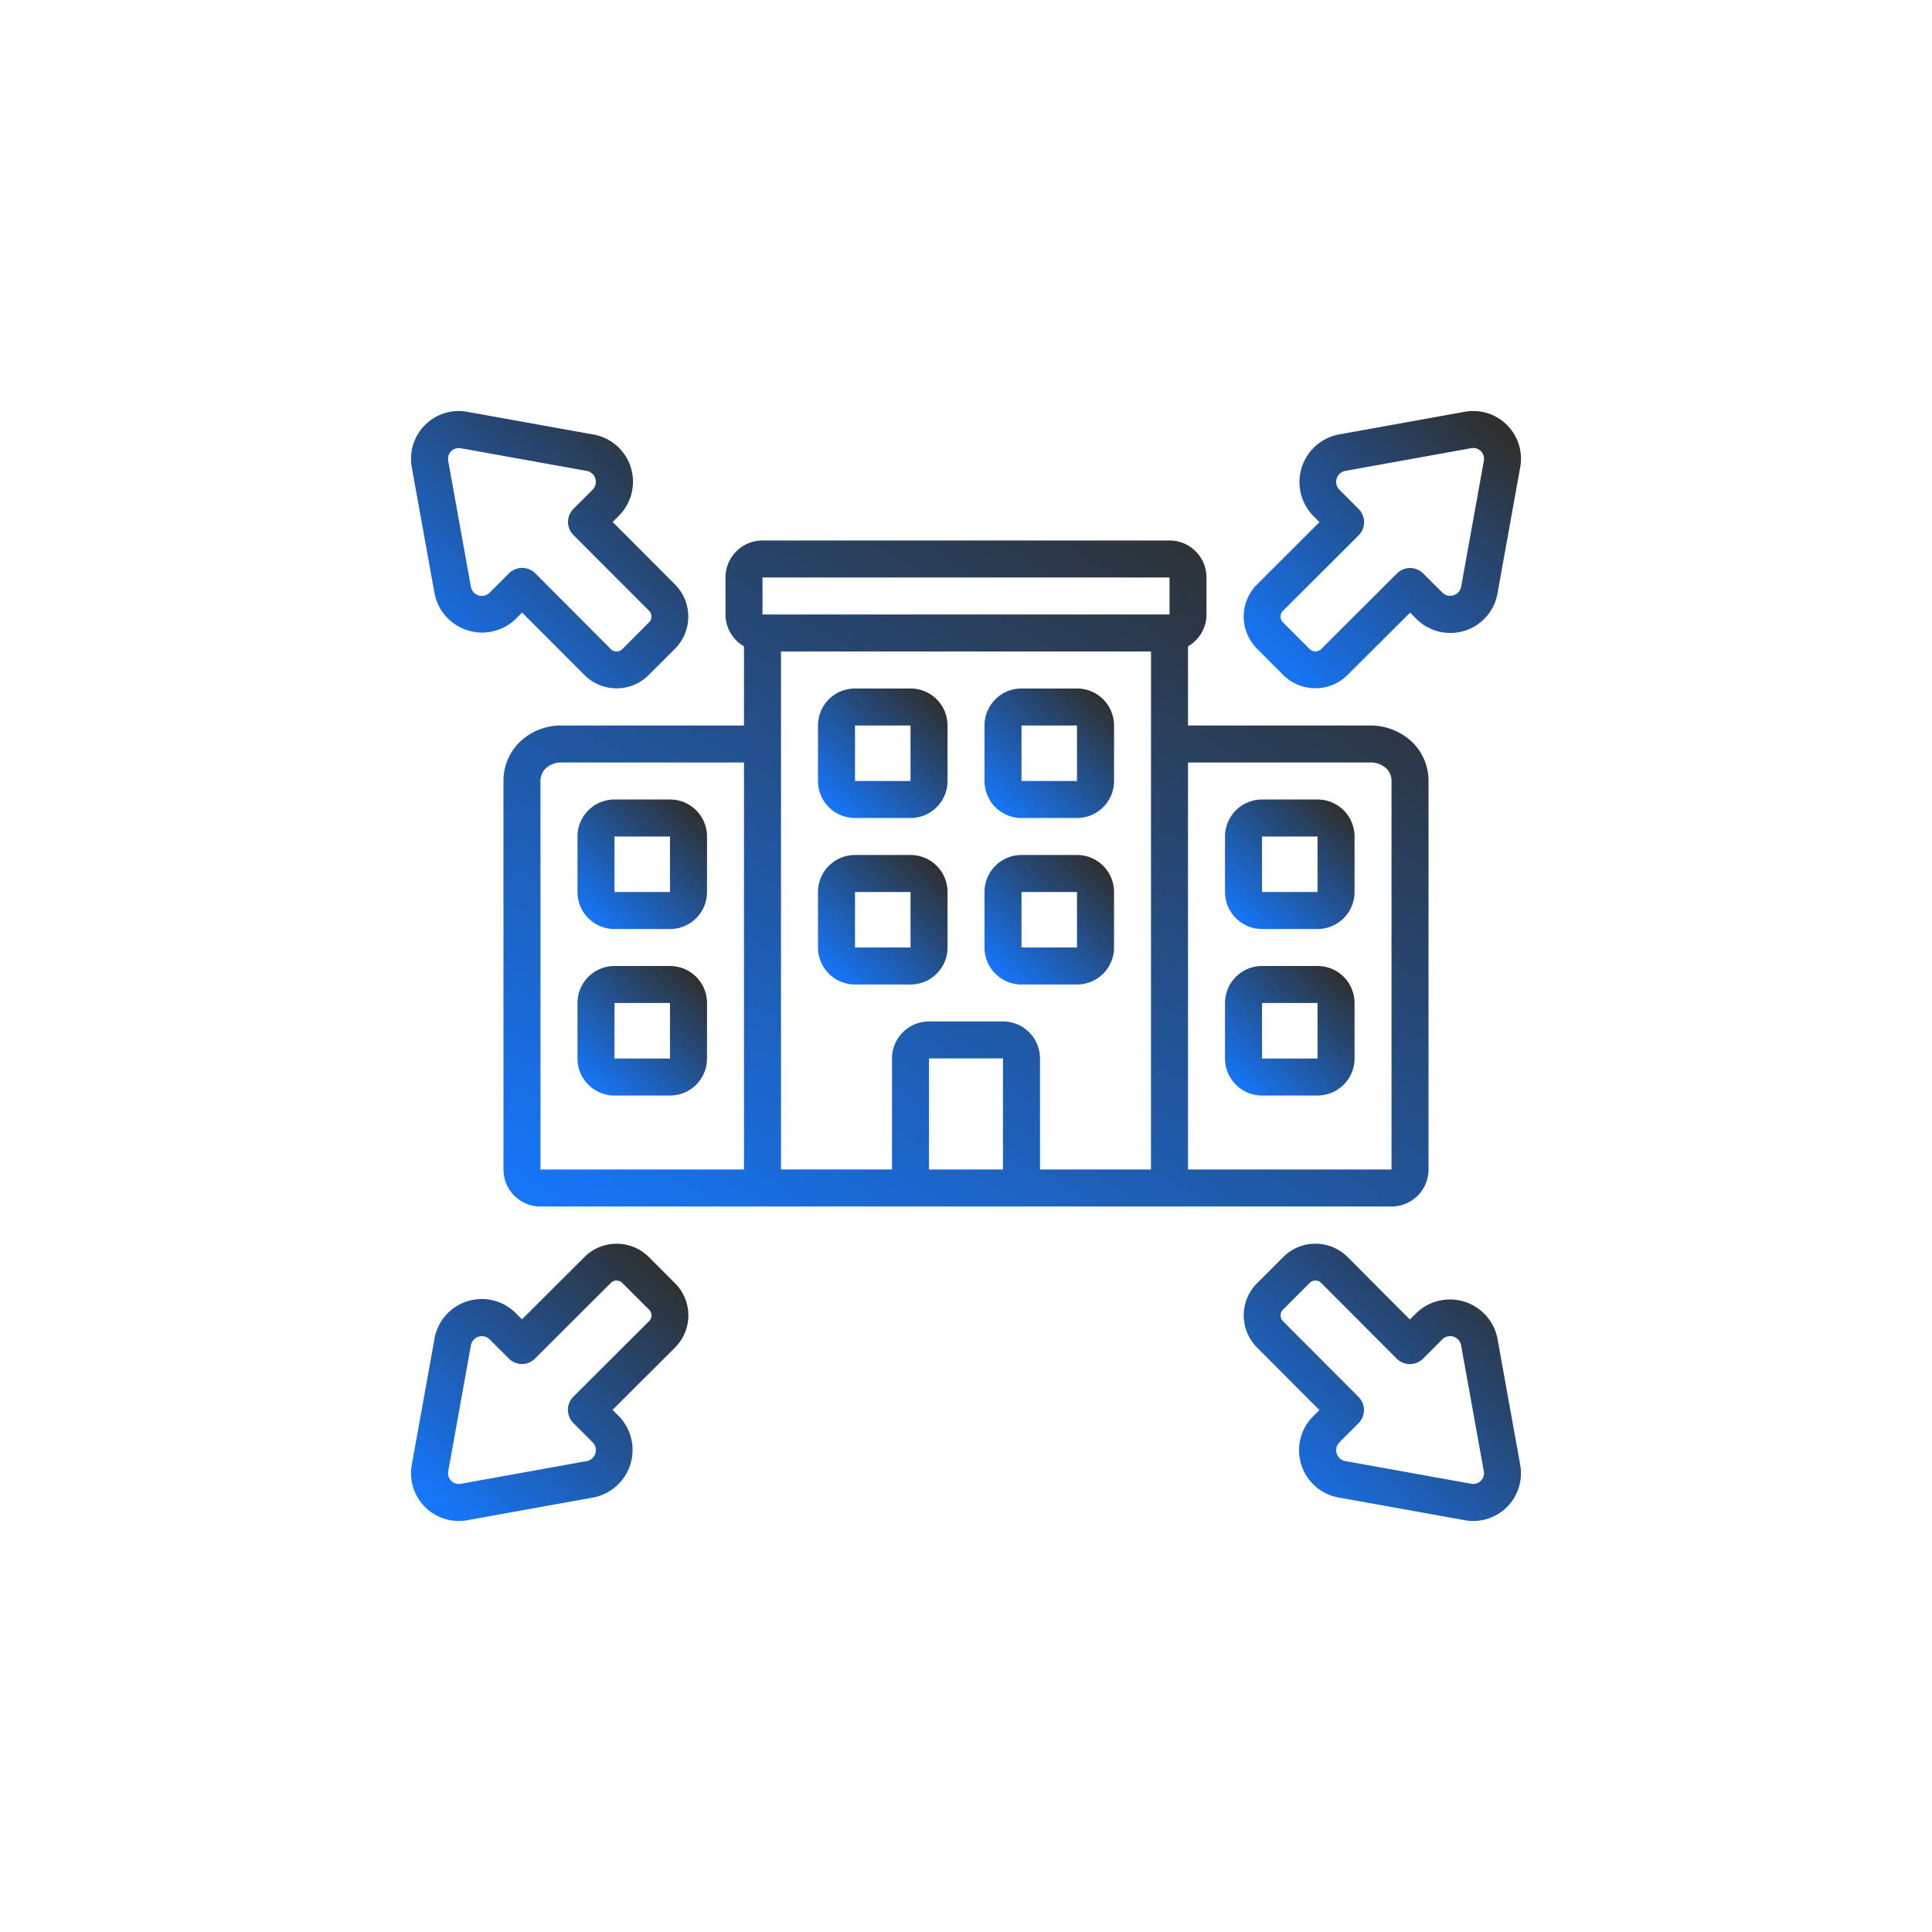 <svg xmlns="http://www.w3.org/2000/svg" xmlns:xlink="http://www.w3.org/1999/xlink" width="116" height="116" viewBox="0 0 116 116">
  <defs>
    <clipPath id="clip-path">
      <rect id="Rectangle_18081" data-name="Rectangle 18081" width="116" height="116" fill="#fff" stroke="#707070" stroke-width="1"/>
    </clipPath>
    <linearGradient id="linear-gradient" x1="0.902" y1="0.04" x2="0.058" y2="0.955" gradientUnits="objectBoundingBox">
      <stop offset="0" stop-color="#2f2f2d"/>
      <stop offset="1" stop-color="#1578ff"/>
    </linearGradient>
  </defs>
  <g id="Mask_Group_93" data-name="Mask Group 93" clip-path="url(#clip-path)">
    <g id="Group_22155" data-name="Group 22155" transform="translate(24.678 24.678)">
      <path id="Path_75295" data-name="Path 75295" d="M44.99,46.99H58.32a2.222,2.222,0,0,0,2.222-2.222V21.441a3.257,3.257,0,0,0-.959-2.319,3.666,3.666,0,0,0-2.543-1.013H46.1V13.356a2.214,2.214,0,0,0,1.111-1.913V9.222A2.222,2.222,0,0,0,44.99,7H20.552A2.222,2.222,0,0,0,18.33,9.222v2.222a2.214,2.214,0,0,0,1.111,1.913v4.752H8.494a3.555,3.555,0,0,0-2.535,1.009A3.257,3.257,0,0,0,5,21.441V44.768A2.222,2.222,0,0,0,7.222,46.99Zm-10-2.222H30.549V38.1h4.443Zm8.887,0H37.214V38.1a2.222,2.222,0,0,0-2.222-2.222H30.549A2.222,2.222,0,0,0,28.328,38.1v6.665H21.663v-31.1H43.879ZM57.044,20.33h0a1.349,1.349,0,0,1,.966.361,1.034,1.034,0,0,1,.31.75V44.768H46.1V20.33ZM20.552,9.222H44.99v2.222H20.552ZM7.222,21.441a1.034,1.034,0,0,1,.305-.745A1.35,1.35,0,0,1,8.5,20.33H19.441V44.768H7.222Z" transform="translate(0.551 0.773)" fill="url(#linear-gradient)"/>
      <path id="Path_75296" data-name="Path 75296" d="M24.222,22.776h3.333a2.222,2.222,0,0,0,2.222-2.222V17.222A2.222,2.222,0,0,0,27.554,15H24.222A2.222,2.222,0,0,0,22,17.222v3.333A2.222,2.222,0,0,0,24.222,22.776Zm0-5.554h3.333v3.333H24.222Z" transform="translate(2.436 1.66)" fill="url(#linear-gradient)"/>
      <path id="Path_75297" data-name="Path 75297" d="M14.554,21H11.222A2.222,2.222,0,0,0,9,23.222v3.333a2.222,2.222,0,0,0,2.222,2.222h3.333a2.222,2.222,0,0,0,2.222-2.222V23.222A2.222,2.222,0,0,0,14.554,21Zm-3.333,5.554V23.222h3.333v3.333Z" transform="translate(0.995 2.325)" fill="url(#linear-gradient)"/>
      <path id="Path_75298" data-name="Path 75298" d="M14.554,30H11.222A2.222,2.222,0,0,0,9,32.222v3.333a2.222,2.222,0,0,0,2.222,2.222h3.333a2.222,2.222,0,0,0,2.222-2.222V32.222A2.222,2.222,0,0,0,14.554,30Zm-3.333,5.554V32.222h3.333v3.333Z" transform="translate(0.995 3.322)" fill="url(#linear-gradient)"/>
      <path id="Path_75299" data-name="Path 75299" d="M24.222,31.776h3.333a2.222,2.222,0,0,0,2.222-2.222V26.222A2.222,2.222,0,0,0,27.554,24H24.222A2.222,2.222,0,0,0,22,26.222v3.333A2.222,2.222,0,0,0,24.222,31.776Zm0-5.554h3.333v3.333H24.222Z" transform="translate(2.436 2.657)" fill="url(#linear-gradient)"/>
      <path id="Path_75300" data-name="Path 75300" d="M33.222,22.776h3.333a2.222,2.222,0,0,0,2.222-2.222V17.222A2.222,2.222,0,0,0,36.554,15H33.222A2.222,2.222,0,0,0,31,17.222v3.333A2.222,2.222,0,0,0,33.222,22.776Zm0-5.554h3.333v3.333H33.222Z" transform="translate(3.433 1.66)" fill="url(#linear-gradient)"/>
      <path id="Path_75301" data-name="Path 75301" d="M33.222,31.776h3.333a2.222,2.222,0,0,0,2.222-2.222V26.222A2.222,2.222,0,0,0,36.554,24H33.222A2.222,2.222,0,0,0,31,26.222v3.333A2.222,2.222,0,0,0,33.222,31.776Zm0-5.554h3.333v3.333H33.222Z" transform="translate(3.433 2.657)" fill="url(#linear-gradient)"/>
      <path id="Path_75302" data-name="Path 75302" d="M46.222,28.776h3.333a2.222,2.222,0,0,0,2.222-2.222V23.222A2.222,2.222,0,0,0,49.554,21H46.222A2.222,2.222,0,0,0,44,23.222v3.333A2.222,2.222,0,0,0,46.222,28.776Zm0-5.554h3.333v3.333H46.222Z" transform="translate(4.874 2.325)" fill="url(#linear-gradient)"/>
      <path id="Path_75303" data-name="Path 75303" d="M46.222,37.776h3.333a2.222,2.222,0,0,0,2.222-2.222V32.222A2.222,2.222,0,0,0,49.554,30H46.222A2.222,2.222,0,0,0,44,32.222v3.333A2.222,2.222,0,0,0,46.222,37.776Zm0-5.554h3.333v3.333H46.222Z" transform="translate(4.874 3.322)" fill="url(#linear-gradient)"/>
      <path id="Path_75304" data-name="Path 75304" d="M13.2,3.39a2.874,2.874,0,0,0-2.237-1.975L3.4.053A2.865,2.865,0,0,0,.05,3.385l1.366,7.577a2.908,2.908,0,0,0,4.878,1.52l.38-.379,3.759,3.767a2.728,2.728,0,0,0,3.826,0l1.611-1.611a2.735,2.735,0,0,0,0-3.825l-3.761-3.77.371-.371A2.88,2.88,0,0,0,13.2,3.39ZM14.3,12a.487.487,0,0,1,0,.683L12.688,14.3a.484.484,0,0,1-.683,0L7.461,9.744a1.122,1.122,0,0,0-1.572,0L4.723,10.91A.667.667,0,0,1,3.6,10.566L2.232,2.974a.648.648,0,0,1,.756-.738L10.564,3.6a.667.667,0,0,1,.347,1.121L9.755,5.878a1.111,1.111,0,0,0,0,1.57Z" transform="translate(-0.003 -0.002)" fill="url(#linear-gradient)"/>
      <path id="Path_75305" data-name="Path 75305" d="M3.39,48.464A2.874,2.874,0,0,0,1.415,50.7L.053,58.262a2.865,2.865,0,0,0,3.333,3.349l7.577-1.366a2.908,2.908,0,0,0,1.52-4.878l-.379-.38,3.767-3.759a2.728,2.728,0,0,0,0-3.826l-1.611-1.611a2.735,2.735,0,0,0-3.825,0l-3.77,3.761-.371-.371a2.88,2.88,0,0,0-2.9-.718ZM12,47.363a.487.487,0,0,1,.683,0L14.3,48.973a.484.484,0,0,1,0,.683L9.744,54.2a1.122,1.122,0,0,0,0,1.572l1.166,1.166a.667.667,0,0,1-.344,1.121l-7.591,1.37a.648.648,0,0,1-.738-.756L3.6,51.1a.667.667,0,0,1,1.121-.347l1.155,1.155a1.111,1.111,0,0,0,1.57,0Z" transform="translate(-0.002 4.986)" fill="url(#linear-gradient)"/>
      <path id="Path_75306" data-name="Path 75306" d="M48.464,58.271A2.874,2.874,0,0,0,50.7,60.246l7.56,1.362a2.865,2.865,0,0,0,3.349-3.333L60.245,50.7a2.908,2.908,0,0,0-4.878-1.52l-.38.379-3.759-3.767a2.728,2.728,0,0,0-3.826,0L45.792,47.4a2.735,2.735,0,0,0,0,3.825L49.553,55l-.371.371a2.88,2.88,0,0,0-.718,2.9Zm-1.1-8.615a.487.487,0,0,1,0-.683l1.611-1.611a.484.484,0,0,1,.683,0L54.2,51.917a1.122,1.122,0,0,0,1.572,0l1.166-1.166a.667.667,0,0,1,1.121.344l1.37,7.591a.648.648,0,0,1-.756.738L51.1,58.059a.667.667,0,0,1-.347-1.121l1.155-1.155a1.111,1.111,0,0,0,0-1.57Z" transform="translate(4.986 4.986)" fill="url(#linear-gradient)"/>
      <path id="Path_75307" data-name="Path 75307" d="M58.271,13.2a2.874,2.874,0,0,0,1.975-2.237L61.608,3.4A2.865,2.865,0,0,0,58.276.05L50.7,1.416a2.908,2.908,0,0,0-1.52,4.878l.379.38-3.766,3.759a2.728,2.728,0,0,0,0,3.826L47.4,15.869a2.735,2.735,0,0,0,3.825,0L55,12.108l.371.371a2.88,2.88,0,0,0,2.9.718Zm-8.615,1.1a.487.487,0,0,1-.683,0l-1.611-1.611a.484.484,0,0,1,0-.683l4.554-4.543a1.122,1.122,0,0,0,0-1.572L50.751,4.723A.667.667,0,0,1,51.1,3.6l7.591-1.37a.648.648,0,0,1,.738.756l-1.365,7.575a.667.667,0,0,1-1.121.347L55.783,9.755a1.111,1.111,0,0,0-1.57,0Z" transform="translate(4.986 -0.003)" fill="url(#linear-gradient)"/>
    </g>
  </g>
</svg>
